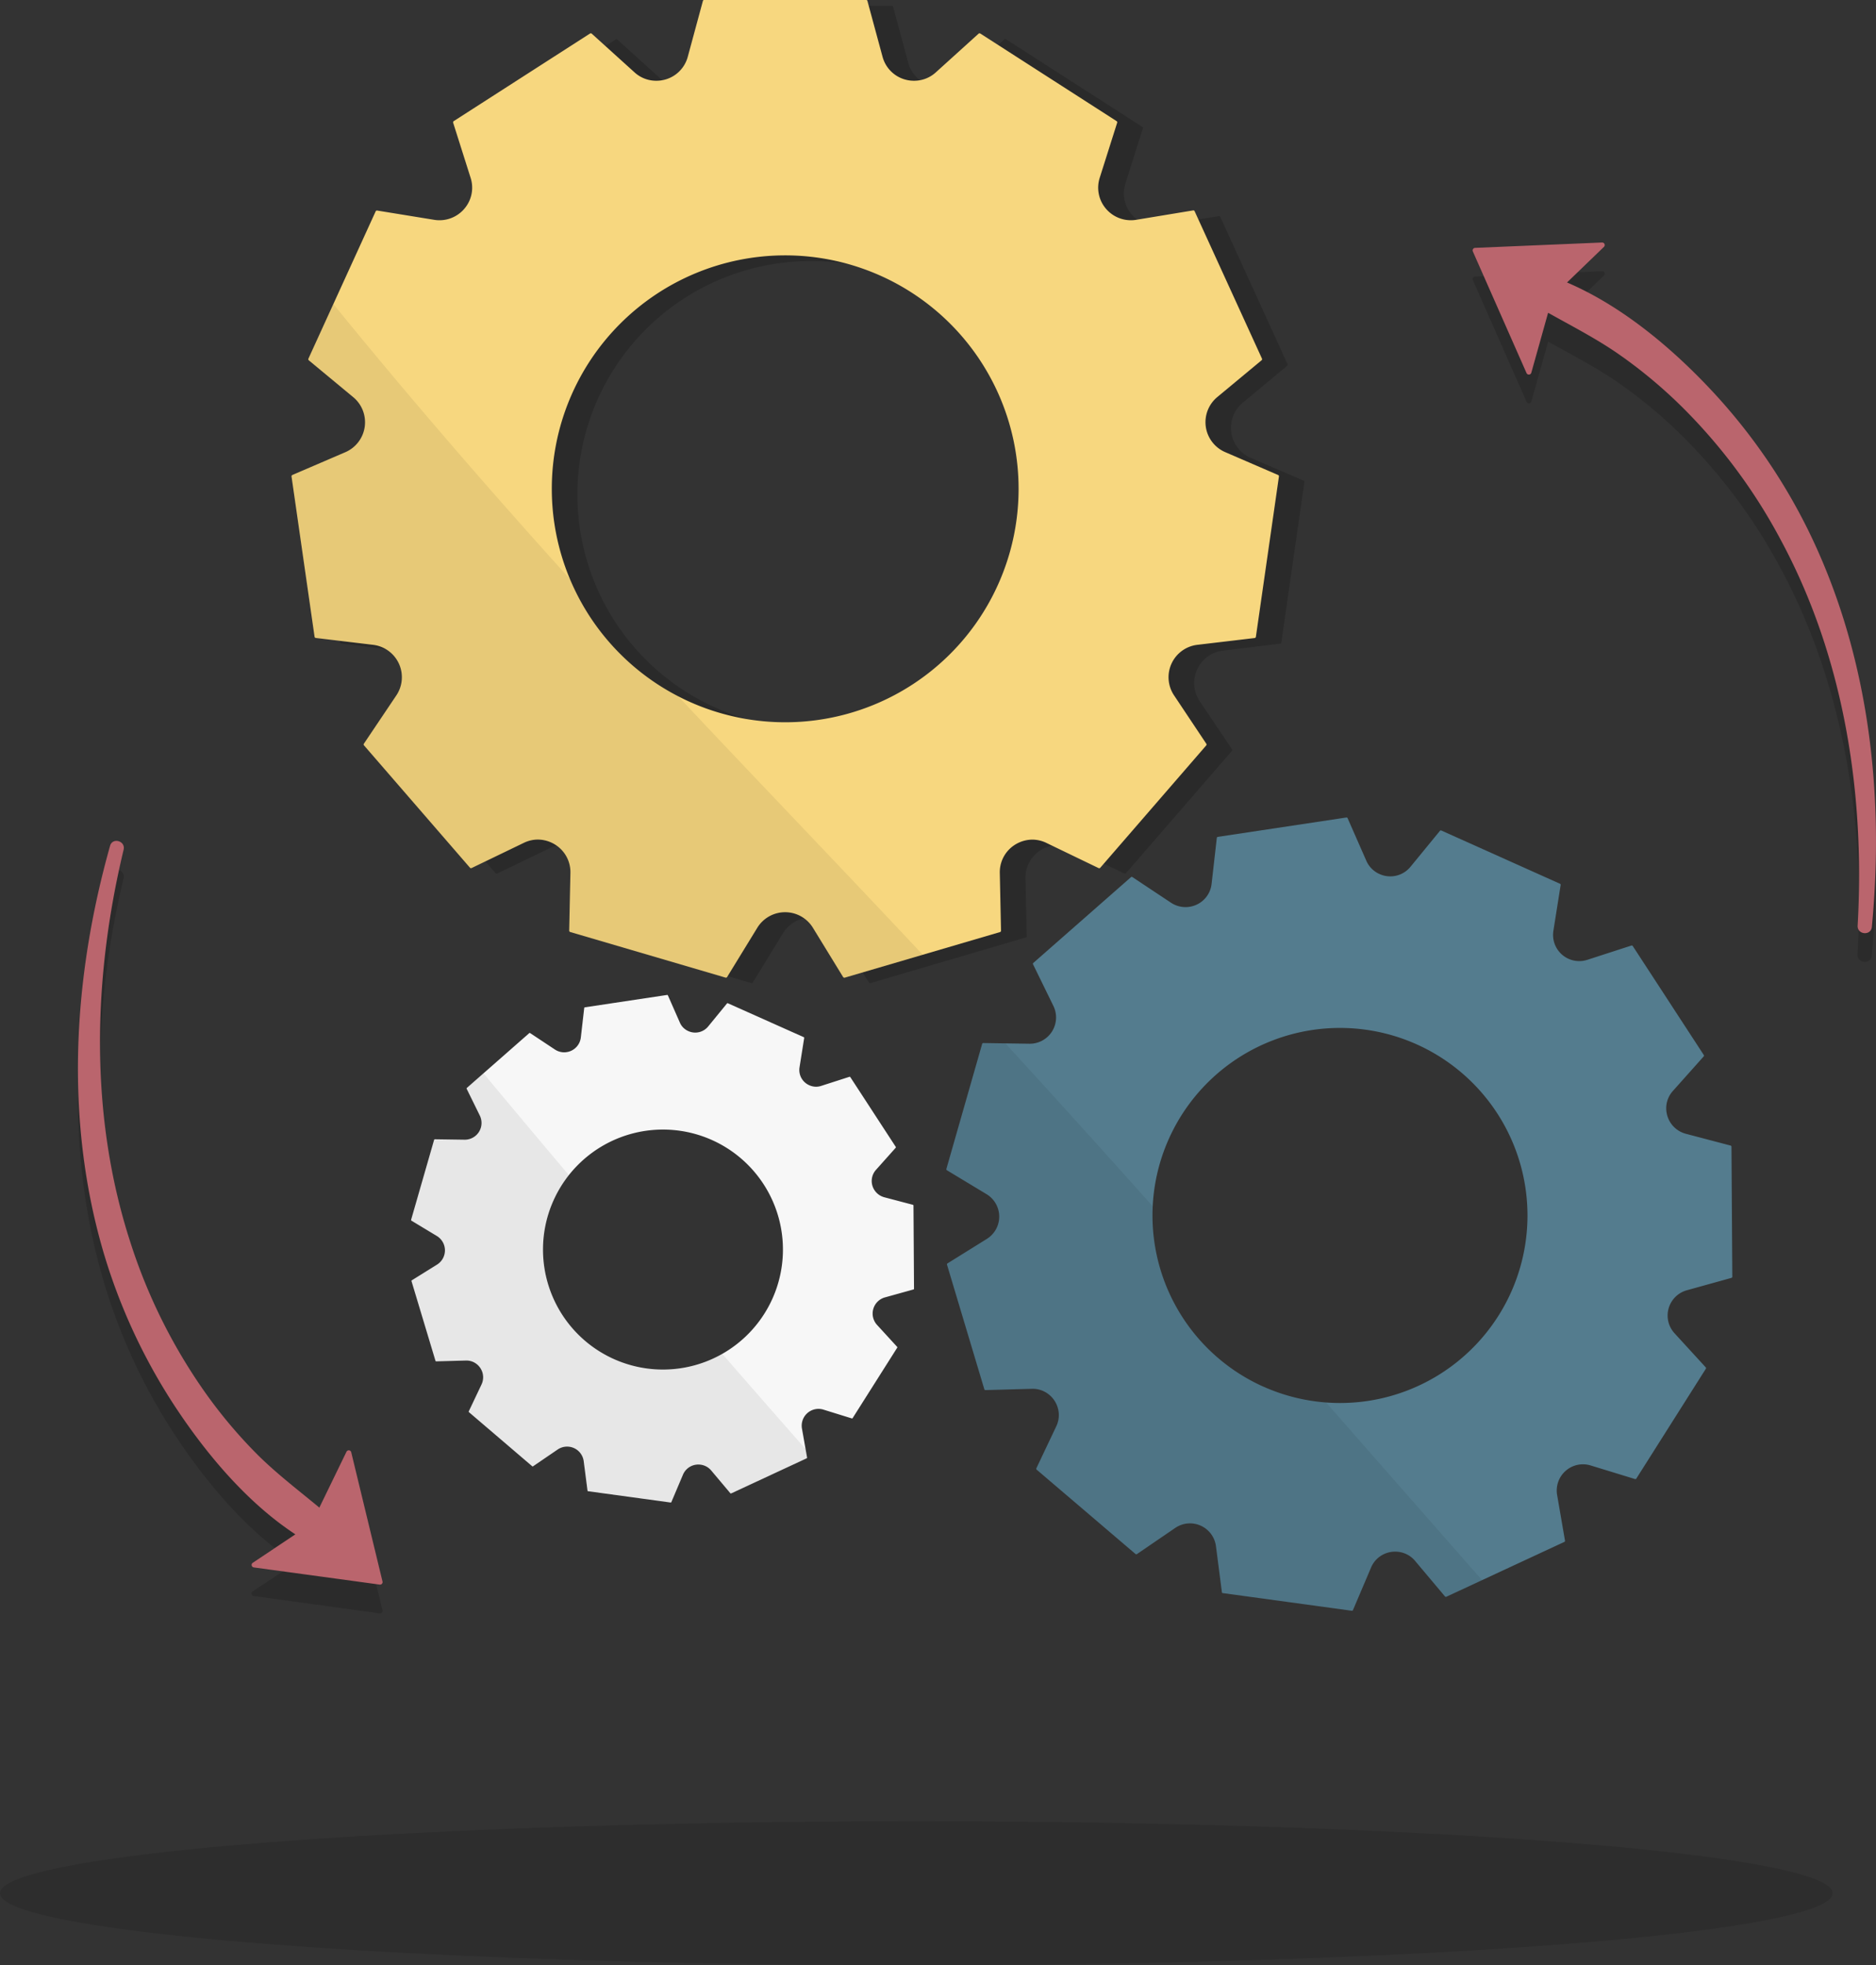 <svg id="object" xmlns="http://www.w3.org/2000/svg" viewBox="0 0 553.08 579.25"><rect x="0" y="0" width="553.08" height="579.25" fill="#333333" stroke="none"/><defs><style>.cls-1{opacity:0.15;}.cls-2{opacity:0.17;}.cls-3{opacity:0.12;}.cls-4{fill:#f7d77f;}.cls-5{fill:#547c8e;}.cls-6{fill:#f7f7f7;}.cls-7{opacity:0.07;}.cls-8{fill:#ba656d;}</style></defs><title>settingImage</title><g class="cls-1"><path d="M375.35,551.44a.75.75,0,0,0-1.4-.15l-8,16.47-.07-.07c-6.11-5.05-12.32-9.78-18-15.38a142.75,142.75,0,0,1-16.07-19.15,163.14,163.14,0,0,1-21.64-43.81c-12.05-37.27-11-77.73-1.93-115.5.64-2.63-3.32-3.73-4-1.12-10.86,38.6-13.39,80-2.19,118.87a171.26,171.26,0,0,0,21.42,46.46c9.24,14,21.23,28.26,35.41,37.58L346.29,584a.75.75,0,0,0,.31,1.37l37.14,5.12a.75.75,0,0,0,.83-.92Z" transform="translate(-271.8 -114.94)"/><path d="M804.67,279.25a171.17,171.17,0,0,0-29.35-41.91c-11.58-12.18-25.91-24-41.53-30.68l10.88-10.49a.75.75,0,0,0-.55-1.29l-37.45,1.57a.74.74,0,0,0-.65,1.05l15.85,35.9a.75.75,0,0,0,1.41-.1l4.94-17.62.08,0c6.92,3.88,13.87,7.43,20.42,11.94a142.7,142.7,0,0,1,19.22,16A163,163,0,0,1,797,282.92c18.49,34.53,24.64,74.53,22.44,113.31-.16,2.7,3.93,3.08,4.19.38C827.48,356.7,822.59,315.46,804.67,279.25Z" transform="translate(-271.8 -114.94)"/></g><g class="cls-2"><path d="M656.15,256.62l-15.62-6.74a9.62,9.62,0,0,1-2.33-16.24l13.08-10.86a.42.42,0,0,0,.12-.5l-19.83-43.41a.41.41,0,0,0-.45-.24l-16.78,2.78a9.66,9.66,0,0,1-9.34-3.82,9.49,9.49,0,0,1-1.4-8.58l5.14-16.21a.43.43,0,0,0-.18-.48l-40.14-25.8a.42.42,0,0,0-.51,0L555.29,138a9.42,9.42,0,0,1-6.41,2.49,9.56,9.56,0,0,1-9.33-7.11l-4.44-16.42a.43.43,0,0,0-.41-.31H487a.42.42,0,0,0-.4.31l-4.45,16.42a9.55,9.55,0,0,1-9.32,7.11,9.43,9.43,0,0,1-6.42-2.49l-12.61-11.41a.42.42,0,0,0-.51,0l-40.15,25.8a.41.41,0,0,0-.17.48L418.09,169a9.55,9.55,0,0,1-1.4,8.58,9.67,9.67,0,0,1-9.35,3.82l-16.78-2.78a.43.43,0,0,0-.45.24l-19.82,43.41a.43.43,0,0,0,.11.5l13.09,10.86a9.62,9.62,0,0,1-2.34,16.24l-15.61,6.74a.4.4,0,0,0-.25.44l6.79,47.24a.42.42,0,0,0,.36.36l16.89,2.06a9.62,9.62,0,0,1,6.81,14.92l-9.5,14.11a.44.44,0,0,0,0,.51l31.26,36.07a.41.41,0,0,0,.49.1L433.75,365a9.45,9.45,0,0,1,4.18-1,9.72,9.72,0,0,1,6.9,2.92,9.52,9.52,0,0,1,2.71,6.92l-.36,17a.42.42,0,0,0,.31.41l45.78,13.45a.43.43,0,0,0,.48-.18l8.89-14.51a9.62,9.62,0,0,1,16.4,0l8.9,14.51a.42.42,0,0,0,.35.2l.12,0,45.79-13.45a.41.41,0,0,0,.3-.41l-.36-17a9.53,9.53,0,0,1,2.72-6.92,9.71,9.71,0,0,1,6.9-2.92,9.45,9.45,0,0,1,4.18,1l15.32,7.39a.43.43,0,0,0,.5-.1L635,336.26a.41.41,0,0,0,0-.51l-9.49-14.11a9.62,9.62,0,0,1,6.81-14.92l16.88-2.06a.44.44,0,0,0,.37-.36l6.79-47.24A.42.42,0,0,0,656.15,256.62ZM510.84,329.51a68.81,68.81,0,1,1,68.81-68.81A68.8,68.8,0,0,1,510.84,329.51Z" transform="translate(-271.8 -114.94)"/></g><ellipse class="cls-3" cx="270.15" cy="558.03" rx="270.15" ry="21.21"/><path class="cls-4" d="M648.6,254.94,633,248.2A9.61,9.61,0,0,1,630.65,232l13.09-10.87a.41.41,0,0,0,.11-.49L624,177.2a.4.4,0,0,0-.45-.24l-16.79,2.77a9.65,9.65,0,0,1-9.34-3.82,9.54,9.54,0,0,1-1.4-8.57l5.14-16.22a.41.41,0,0,0-.17-.48l-40.15-25.8a.44.44,0,0,0-.51,0l-12.61,11.41a9.44,9.44,0,0,1-6.42,2.49,9.55,9.55,0,0,1-9.32-7.11l-4.45-16.42a.42.42,0,0,0-.4-.31H479.44a.43.43,0,0,0-.41.31l-4.45,16.42a9.54,9.54,0,0,1-9.32,7.11,9.42,9.42,0,0,1-6.41-2.49l-12.62-11.41a.44.44,0,0,0-.51,0l-40.15,25.8a.43.43,0,0,0-.17.48l5.14,16.22a9.48,9.48,0,0,1-1.4,8.57,9.63,9.63,0,0,1-9.34,3.82L383,177a.42.42,0,0,0-.45.24l-19.82,43.41a.41.41,0,0,0,.11.49L375.94,232a9.61,9.61,0,0,1-2.33,16.23L358,254.94a.42.42,0,0,0-.25.45l6.79,47.23a.42.42,0,0,0,.37.36L381.78,305A9.62,9.62,0,0,1,388.59,320l-9.49,14.12a.39.39,0,0,0,0,.5l31.25,36.07a.43.43,0,0,0,.5.1l15.32-7.39a9.59,9.59,0,0,1,4.18-1,9.75,9.75,0,0,1,6.9,2.92,9.55,9.55,0,0,1,2.72,6.92l-.36,17a.43.43,0,0,0,.3.41l45.79,13.44a.42.42,0,0,0,.47-.18l8.89-14.5a9.62,9.62,0,0,1,16.41,0l8.89,14.5a.43.43,0,0,0,.36.2l.11,0,45.79-13.44a.41.41,0,0,0,.3-.41l-.36-17a9.55,9.55,0,0,1,2.72-6.92,9.77,9.77,0,0,1,6.9-2.92,9.59,9.59,0,0,1,4.18,1l15.32,7.39a.43.43,0,0,0,.5-.1l31.25-36.07a.41.41,0,0,0,0-.5L618,320A9.62,9.62,0,0,1,624.81,305L641.7,303a.42.42,0,0,0,.36-.36l6.79-47.23A.42.42,0,0,0,648.6,254.94ZM503.3,327.83A68.81,68.81,0,1,1,572.1,259,68.81,68.81,0,0,1,503.3,327.83Z" transform="translate(-271.8 -114.94)"/><path class="cls-5" d="M774.71,518l-9.23-10.08a7.73,7.73,0,0,1,3.63-12.67l13.17-3.66a.33.33,0,0,0,.24-.32l-.25-38.35a.33.33,0,0,0-.25-.32l-13.22-3.48a7.75,7.75,0,0,1-5.59-5.88,7.61,7.61,0,0,1,1.79-6.74l9.1-10.2a.35.35,0,0,0,0-.41l-20.94-32.12a.35.35,0,0,0-.39-.13l-13,4.21a7.72,7.72,0,0,1-10-8.56l2.14-13.5a.32.32,0,0,0-.19-.36l-35-15.7a.34.34,0,0,0-.4.1l-8.66,10.57a7.69,7.69,0,0,1-9.18,2.15,7.58,7.58,0,0,1-3.88-3.94l-5.5-12.51a.34.34,0,0,0-.36-.2l-37.91,5.71a.34.34,0,0,0-.29.3L629,375.47a7.66,7.66,0,0,1-3.85,5.83,7.77,7.77,0,0,1-8.1-.27l-11.39-7.56a.35.35,0,0,0-.41,0l-28.81,25.3a.32.32,0,0,0-.08.4l6,12.27a7.74,7.74,0,0,1-7,11.14l-13.67-.2a.35.35,0,0,0-.33.24l-10.55,36.87a.34.34,0,0,0,.15.38l11.7,7.06a7.73,7.73,0,0,1,.08,13.18l-11.6,7.22a.33.33,0,0,0-.14.39l11,36.71a.33.33,0,0,0,.33.24l13.67-.38a7.63,7.63,0,0,1,3.38.67,7.8,7.8,0,0,1,4.1,4.41,7.63,7.63,0,0,1-.28,6l-5.86,12.35a.34.34,0,0,0,.08.4L606.59,573a.35.35,0,0,0,.41,0l11.29-7.71a7.72,7.72,0,0,1,12,5.4l1.75,13.55a.33.33,0,0,0,.2.27l.09,0,38,5.2a.32.32,0,0,0,.35-.2L676,577a7.62,7.62,0,0,1,4.27-4.18,7.8,7.8,0,0,1,6,.13,7.6,7.6,0,0,1,2.74,2.08l8.8,10.46a.34.34,0,0,0,.4.09L733,569.42a.32.32,0,0,0,.19-.36l-2.32-13.47a7.73,7.73,0,0,1,9.9-8.7l13.06,4a.34.34,0,0,0,.39-.14l20.51-32.39A.33.33,0,0,0,774.71,518Zm-130.49,5.64a55.28,55.28,0,1,1,73.07-27.81A55.28,55.28,0,0,1,644.22,523.63Z" transform="translate(-271.8 -114.94)"/><path class="cls-6" d="M536.28,511.91l-5.91-6.45a4.95,4.95,0,0,1,2.32-8.11l8.42-2.34a.21.21,0,0,0,.16-.21l-.16-24.54a.21.21,0,0,0-.16-.2l-8.46-2.23a5,5,0,0,1-3.58-3.76,4.91,4.91,0,0,1,1.15-4.32l5.82-6.52a.2.2,0,0,0,0-.26l-13.4-20.56a.21.21,0,0,0-.25-.08L513.93,435a4.79,4.79,0,0,1-3.53-.18,4.91,4.91,0,0,1-2.88-5.3l1.37-8.64a.21.21,0,0,0-.12-.23l-22.39-10a.21.21,0,0,0-.25.06l-5.54,6.77a4.92,4.92,0,0,1-5.87,1.37,4.79,4.79,0,0,1-2.49-2.52l-3.52-8a.22.22,0,0,0-.23-.13l-24.26,3.65a.23.23,0,0,0-.18.19l-1,8.69a4.94,4.94,0,0,1-7.65,3.55l-7.29-4.83a.21.21,0,0,0-.26,0L409.4,435.64a.23.23,0,0,0,0,.26l3.86,7.85a4.94,4.94,0,0,1-4.52,7.12l-8.74-.13a.23.23,0,0,0-.21.16L393,474.49a.23.23,0,0,0,.1.24l7.49,4.52a4.95,4.95,0,0,1,.05,8.44l-7.42,4.62a.21.21,0,0,0-.1.24l7.07,23.5a.23.23,0,0,0,.22.15l8.74-.24a4.93,4.93,0,0,1,2.16.42,5,5,0,0,1,2.63,2.83,4.9,4.9,0,0,1-.18,3.81l-3.75,7.9a.23.23,0,0,0,.05.26l18.65,15.94a.21.21,0,0,0,.26,0l7.23-4.93a4.94,4.94,0,0,1,7.69,3.45l1.12,8.67a.21.21,0,0,0,.13.17l.05,0,24.31,3.33a.22.22,0,0,0,.23-.13l3.41-8.05a4.92,4.92,0,0,1,2.73-2.68,5,5,0,0,1,3.85.09,4.86,4.86,0,0,1,1.76,1.33l5.63,6.69a.22.22,0,0,0,.26.06l22.25-10.34a.21.21,0,0,0,.12-.23L508.23,536a4.95,4.95,0,0,1,6.34-5.57l8.36,2.59a.21.21,0,0,0,.24-.09l13.13-20.73A.22.22,0,0,0,536.28,511.91Zm-83.51,3.61a35.37,35.37,0,1,1,46.76-17.8A35.38,35.38,0,0,1,452.77,515.52Z" transform="translate(-271.8 -114.94)"/><g class="cls-7"><path d="M471.7,320.14a69.09,69.09,0,0,1-31.88-34.52l-.1-.12c-23.88-26.41-47.19-53.33-69.65-80.94l-7.33,16.05a.41.41,0,0,0,.11.49L375.94,232a9.61,9.61,0,0,1-2.33,16.23L358,254.94a.42.42,0,0,0-.25.45l6.79,47.23a.42.42,0,0,0,.37.36L381.78,305A9.62,9.62,0,0,1,388.59,320l-9.49,14.12a.39.39,0,0,0,0,.5l31.25,36.07a.43.43,0,0,0,.5.1l15.32-7.39a9.59,9.59,0,0,1,4.18-1,9.72,9.72,0,0,1,6.9,2.93,9.51,9.51,0,0,1,2.72,6.91l-.36,17a.43.43,0,0,0,.3.41l45.79,13.44a.42.42,0,0,0,.47-.18l8.89-14.5a9.62,9.62,0,0,1,16.41,0l8.89,14.5a.43.43,0,0,0,.36.2l.11,0,23-6.76C519.94,370.82,495.64,345.65,471.7,320.14Z" transform="translate(-271.8 -114.94)"/><path d="M662.78,528.34a55.34,55.34,0,0,1-51.15-57.85q-21.54-24.14-43.42-48l-6.54-.09a.35.35,0,0,0-.33.24l-10.55,36.87a.34.34,0,0,0,.15.38l11.7,7.06a7.73,7.73,0,0,1,.08,13.18l-11.6,7.22a.33.33,0,0,0-.14.39l11,36.71a.33.33,0,0,0,.33.24l13.67-.38a7.63,7.63,0,0,1,3.38.67,7.8,7.8,0,0,1,4.1,4.41,7.63,7.63,0,0,1-.28,6l-5.86,12.35a.34.34,0,0,0,.08.4L606.59,573a.35.35,0,0,0,.41,0l11.29-7.71a7.72,7.72,0,0,1,12,5.4l1.75,13.55a.33.33,0,0,0,.2.27l.09,0,38,5.2a.32.32,0,0,0,.35-.2L676,577a7.62,7.62,0,0,1,4.27-4.18,7.8,7.8,0,0,1,6,.13,7.6,7.6,0,0,1,2.74,2.08l8.8,10.46a.34.34,0,0,0,.4.09l10.53-4.89Q685.75,554.54,662.78,528.34Z" transform="translate(-271.8 -114.94)"/><path d="M484.74,514A35.38,35.38,0,0,1,439.5,461.3q-12.64-14.94-25.16-30l-4.94,4.34a.23.23,0,0,0,0,.26l3.86,7.85a4.94,4.94,0,0,1-4.52,7.12l-8.74-.13a.23.23,0,0,0-.21.16L393,474.49a.23.23,0,0,0,.1.24l7.49,4.52a4.95,4.95,0,0,1,.05,8.44l-7.42,4.62a.21.21,0,0,0-.1.24l7.07,23.5a.23.23,0,0,0,.22.15l8.74-.24a4.93,4.93,0,0,1,2.16.42,5,5,0,0,1,2.63,2.83,4.9,4.9,0,0,1-.18,3.81l-3.75,7.9a.23.23,0,0,0,.05.26l18.65,15.94a.21.21,0,0,0,.26,0l7.23-4.93a4.94,4.94,0,0,1,7.69,3.45l1.12,8.67a.21.21,0,0,0,.13.17l.05,0,24.31,3.33a.22.22,0,0,0,.23-.13l3.41-8.05a4.92,4.92,0,0,1,2.73-2.68,5,5,0,0,1,3.85.09,4.86,4.86,0,0,1,1.76,1.33l5.63,6.69a.22.22,0,0,0,.26.06l22.25-10.34a.21.21,0,0,0,.12-.23l-.43-2.47Q497,528.08,484.74,514Z" transform="translate(-271.8 -114.94)"/></g><path class="cls-8" d="M375.35,543a.75.75,0,0,0-1.4-.16l-8,16.47-.07-.06c-6.11-5.06-12.32-9.78-18-15.38a142.83,142.83,0,0,1-16.07-19.16,162.85,162.85,0,0,1-21.64-43.81c-12.05-37.27-11-77.72-1.93-115.49.64-2.64-3.32-3.74-4-1.12-10.86,38.6-13.39,80-2.19,118.87a171.2,171.2,0,0,0,21.42,46.45c9.24,14,21.23,28.26,35.41,37.58l-12.57,8.39a.75.75,0,0,0,.31,1.36L383.74,582a.74.74,0,0,0,.83-.91Z" transform="translate(-271.8 -114.94)"/><path class="cls-8" d="M804.67,270.78a171.12,171.12,0,0,0-29.35-41.9c-11.58-12.18-25.91-24-41.53-30.68l10.88-10.49a.75.75,0,0,0-.55-1.29L706.67,188A.75.75,0,0,0,706,189l15.85,35.9a.75.75,0,0,0,1.41-.1l4.94-17.63.08,0c6.92,3.89,13.87,7.43,20.42,11.94a142,142,0,0,1,19.22,16A162.6,162.6,0,0,1,797,274.46C815.52,309,821.67,349,819.47,387.76c-.16,2.71,3.93,3.09,4.19.38C827.48,348.23,822.59,307,804.67,270.78Z" transform="translate(-271.8 -114.94)"/></svg>